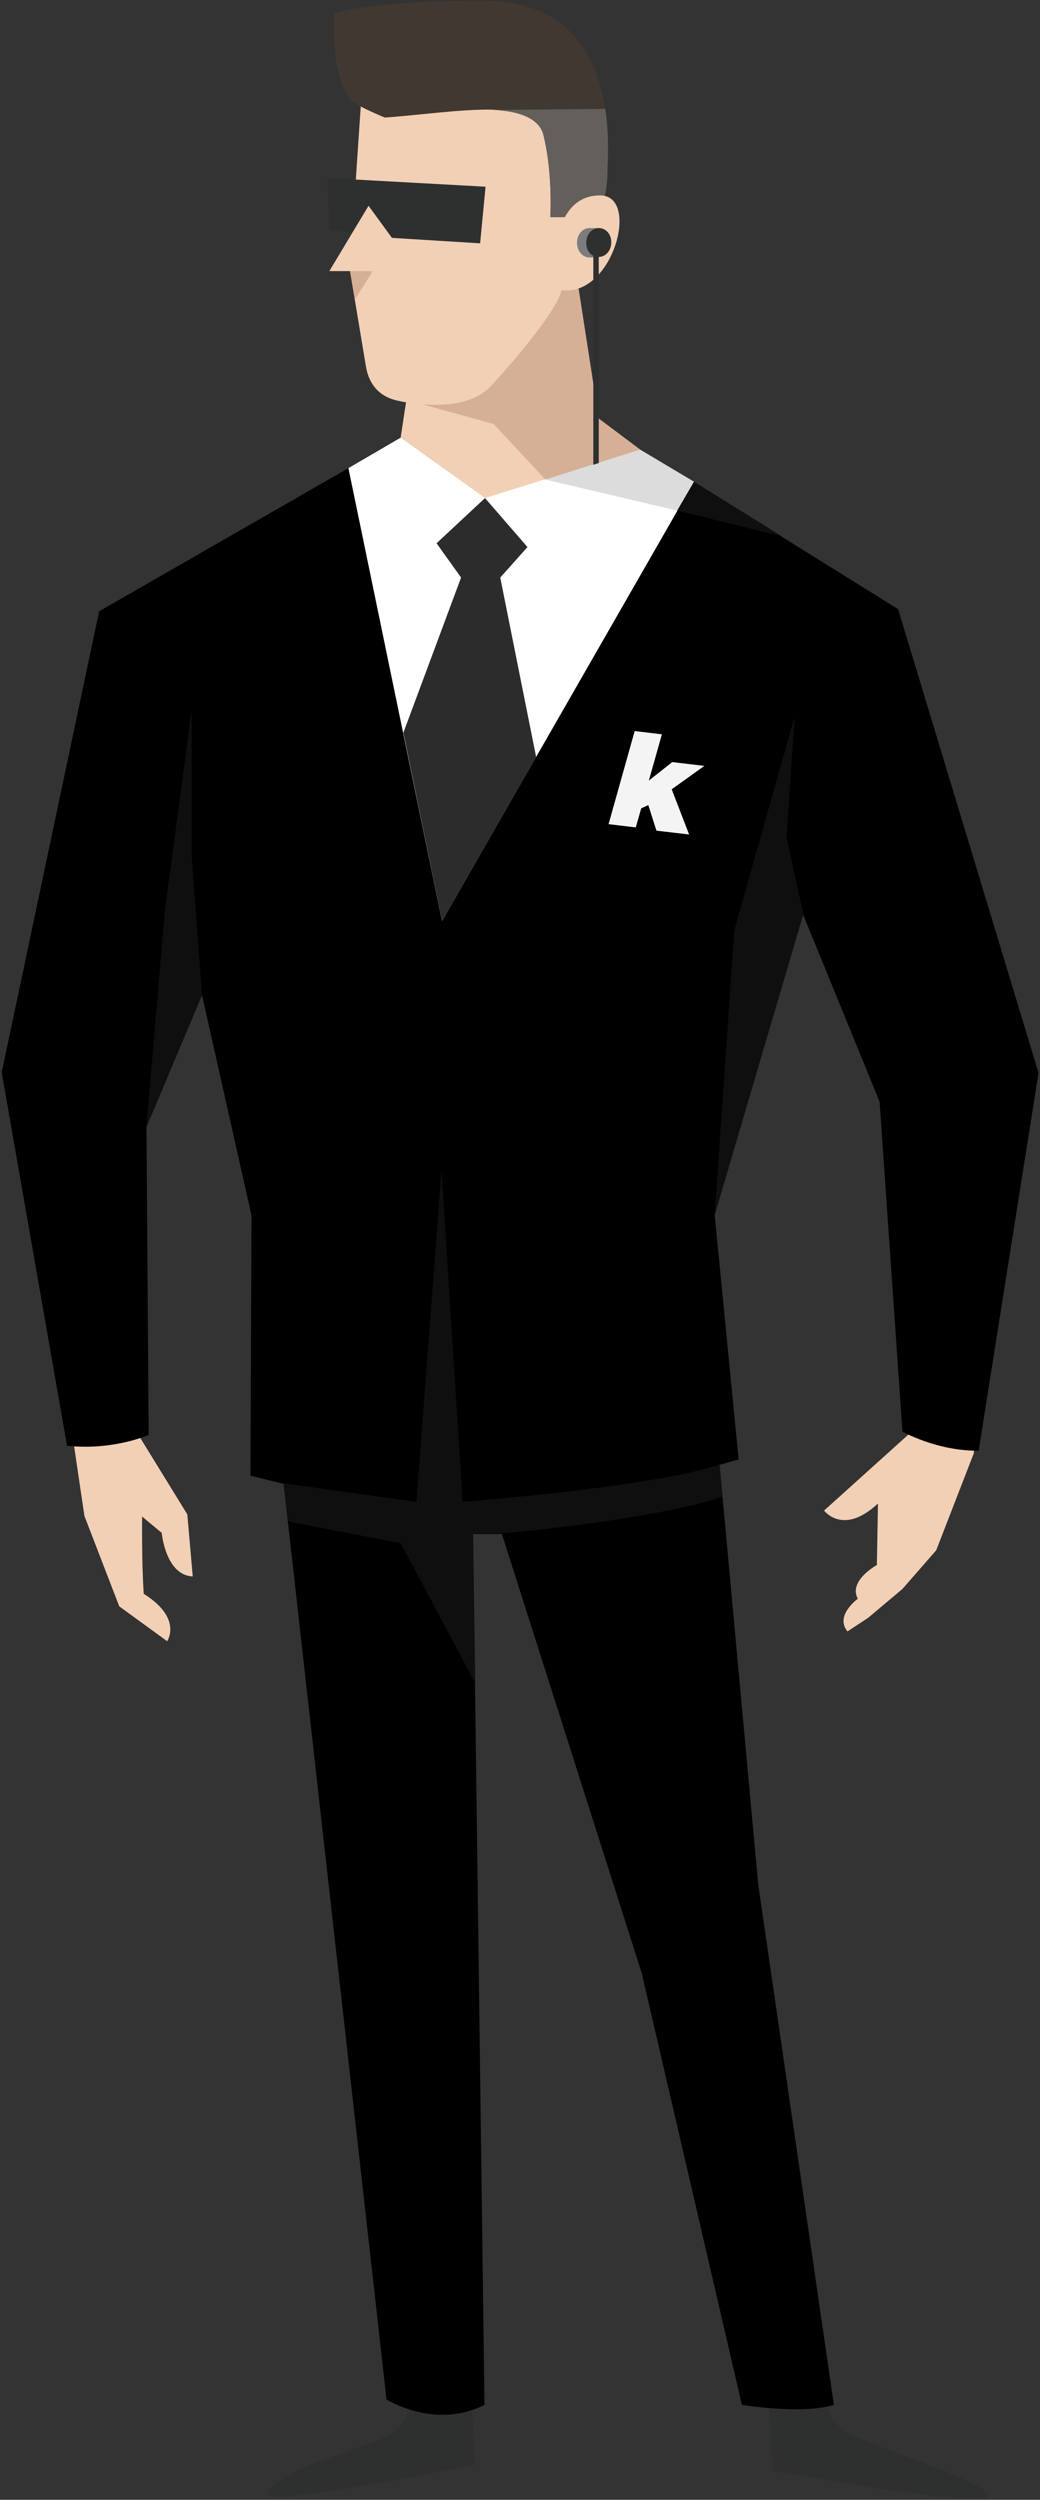 <?xml version="1.0" encoding="UTF-8"?>
<svg xmlns:xlink="http://www.w3.org/1999/xlink" width="352px" height="846px"
     viewBox="0 0 352 846"
     version="1.1"
     xmlns="http://www.w3.org/2000/svg">
  <rect x="0" y="0" width="352" height="846" fill="#333333" stroke="none"/>
  <title>MAN</title>
  <g id="Page-1" stroke="none" stroke-width="1" fill="none"
     fill-rule="evenodd">
    <g id="MAN" fill-rule="nonzero">
      <g id="Group">
        <polygon id="Path" fill="#F2D0B6"
                 points="135.605 148.114 143.158 98.374 190.316 75.715 202.658 141.667 216.658 152.167 162.316 194.354"></polygon>
        <path
          d="M278,806.523 C278.553,810.944 279.842,819.787 287.579,823.655 C296.974,828.445 343.026,843.183 333.263,845.394 C323.5,847.604 261.421,836.183 261.421,836.183 L259.763,807.444 L278,806.523 Z"
          id="Path" fill="#2E2F2F"></path>
        <path
          d="M140.763,800.259 C138.368,806.891 142.789,819.418 128.974,825.313 C115.158,831.209 95.263,835.63 90.658,843.367 C86.789,849.631 160.658,834.156 160.658,834.156 L159.184,797.128 L140.763,800.259 Z"
          id="Path" fill="#2E2F2F"></path>
        <path
          d="M24.895,488.188 L28.579,513.058 L40.368,543.638 L56.579,555.429 C56.579,555.429 61.921,547.691 48.658,539.401 C47.921,529.269 48.105,513.242 48.105,513.242 L54.737,518.768 C54.737,518.768 56.026,533.138 65.237,533.506 L63.395,512.505 L42.763,478.977 L24.895,481.924 L24.895,488.188 Z"
          id="Path" fill="#F2D0B6"></path>
        <path
          d="M310.605,482.661 L278.921,511.215 C278.921,511.215 285.368,519.874 297.158,508.82 L296.789,529.638 C296.789,529.638 287.026,534.98 290.342,541.059 C290.342,541.059 282.421,546.77 286.842,552.113 L293.842,547.507 L305.447,537.743 L316.868,524.664 L329.579,491.872 L330.868,472.529 L312.632,467.923 L310.605,482.661 Z"
          id="Path" fill="#F2D0B6"></path>
        <path
          d="M163.974,813.892 L160.105,519.137 L169.868,519.137 L217.211,667.804 L251.105,813.892 C251.105,813.892 271.368,817.208 282.237,813.892 L256.632,637.776 L243.553,495.741 L250,493.899 L241.895,411.183 L271.737,309.308 L297.711,372.865 L305.447,484.503 C305.447,484.503 317.237,491.135 331.237,490.951 L351.5,363.101 L303.974,206.144 L234.711,163.036 L162.132,194.538 L117.921,158.431 L33.553,206.881 L0.579,362.917 L22.684,489.293 C38.526,490.951 50.316,485.609 50.316,485.609 L49.579,381.339 L68.368,336.757 L85.132,411.367 L84.763,499.425 L96,502.188 L130.816,812.049 C130.816,812.049 147.211,822.366 163.974,813.892 Z"
          id="Path" fill="#000000"></path>
        <polygon id="Path" fill="#FFFFFF"
                 points="117.921 158.431 149.605 311.703 234.895 163.036 216.658 152.167 164.158 168.563 135.605 148.114"></polygon>
        <polygon id="Path" fill="#2C2C2C"
                 points="164.158 168.563 147.763 183.853 156.053 195.459 136.526 247.962 149.605 311.703 181.474 256.252 169.316 195.459 178.526 185.143"></polygon>
        <polygon id="Path" fill="#D6B096"
                 points="142.421 136.693 167.105 143.509 184.605 162.299 216.658 152.167 202.658 141.667 194.553 89.348"></polygon>
        <path
          d="M122.158,35.186 L119.211,78.847 L111.474,91.742 L118.474,91.742 L123.816,123.797 C124.553,128.587 127.132,133.929 134.5,135.587 C141.868,137.245 158.263,139.087 166,130.797 C173.737,122.507 189.763,103.717 190.132,97.453 C190.5,91.19 201.184,41.634 201.184,41.634 C201.184,41.634 150.895,21.37 136.526,20.08 C122.158,18.791 122.158,35.186 122.158,35.186 Z"
          id="Path" fill="#F2D0B6"></path>
        <path
          d="M113.316,4.421 C112.395,12.159 113.316,29.844 119.947,34.818 C123.447,37.029 130.263,39.792 130.263,39.792 C154.947,37.95 180.737,32.607 183.868,45.319 C187.184,58.583 186.263,73.32 186.263,73.32 L202.842,73.32 C202.842,73.32 205.605,65.399 205.605,58.03 C205.605,50.661 210.947,0.184 163.605,0.184 C125.289,0.184 113.316,4.421 113.316,4.421 Z"
          id="Path" fill="#403831"></path>
        <path
          d="M166.368,37.213 C174.105,37.397 182.211,39.423 183.868,45.503 C187.184,58.767 186.263,73.504 186.263,73.504 L202.842,73.504 C202.842,73.504 205.605,65.583 205.605,58.214 C205.605,55.451 206.342,46.792 204.868,36.844 L166.368,37.213 Z"
          id="Path" fill="#635F5B"></path>
        <path
          d="M190.316,98.19 C182.395,97.269 187.368,91.006 188.105,84.189 C188.842,77.373 191.974,66.136 203.026,66.136 C216.842,65.951 207.447,100.401 190.316,98.19 Z"
          id="Path" fill="#F2D0B6"></path>
        <polygon id="Path" fill="#D6B096"
                 points="118.474 91.742 126.211 91.742 120.132 101.322"></polygon>
        <polygon id="Path" fill="#2E2F2F"
                 points="110.737 60.241 164.342 63.188 162.5 82.347 132.658 80.505 124.737 69.636 119.211 78.847 111.474 77.557"></polygon>
        <g id="EAR_MIC" transform="translate(194.737, 76.531)">
          <path
            d="M0.553,5.632 C0.553,8.395 2.395,10.606 4.789,10.606 C5.895,10.606 7.921,10.606 7.921,10.606 L9.026,5.632 L7.921,0.658 C7.921,0.658 6.447,0.658 4.789,0.658 C2.395,0.658 0.553,2.869 0.553,5.632 Z"
            id="Path" fill="#7C7C7C"></path>
          <path
            d="M7.921,0.658 C5.526,0.658 3.684,2.869 3.684,5.632 C3.684,7.658 4.605,9.316 6.079,10.053 L6.079,80.794 L7.921,80.242 L7.921,10.422 C10.316,10.422 12.158,8.211 12.158,5.448 C12.158,2.684 10.316,0.658 7.921,0.658 Z"
            id="Path" fill="#2E2F2F"></path>
        </g>
        <polygon id="K_1_" fill="#F4F4F4"
                 points="217.026 273.569 215.184 280.017 205.974 278.912 214.816 247.41 224.026 248.515 219.605 264.174 227.526 257.91 238.395 259.2 227.342 267.122 233.237 282.412 222.184 281.122 219.421 272.464"></polygon>
        <polygon id="Path" fill="#B2B2B2" opacity="0.46"
                 points="234.895 163.036 216.658 152.167 184.605 162.299 229.184 172.8"></polygon>
        <g id="SHADOWS" transform="translate(49.211, 162.115)"
           fill="#0F0F0F">
          <polygon id="Path"
                   points="192.684 249.068 199.316 152.72 219.763 80.321 217 121.402 222.711 147.193"></polygon>
          <polygon id="Path"
                   points="6.632 145.719 15.658 78.294 15.658 127.481 19.158 174.458 0.368 219.04"></polygon>
          <path
            d="M46.789,339.889 L91.737,346.153 L100.211,233.962 L107.395,346.153 C107.395,346.153 173.711,340.994 194.342,333.441 L195.263,344.31 C180.158,350.021 140.184,355.18 120.658,356.838 L110.895,356.838 L111.632,407.499 L86.395,360.154 L48.263,352.785 L46.789,339.889 Z"
            id="Path"></path>
          <polygon id="Path"
                   points="185.684 0.921 215.342 19.343 179.974 10.685"></polygon>
        </g>
      </g>
    </g>
  </g>
</svg>
